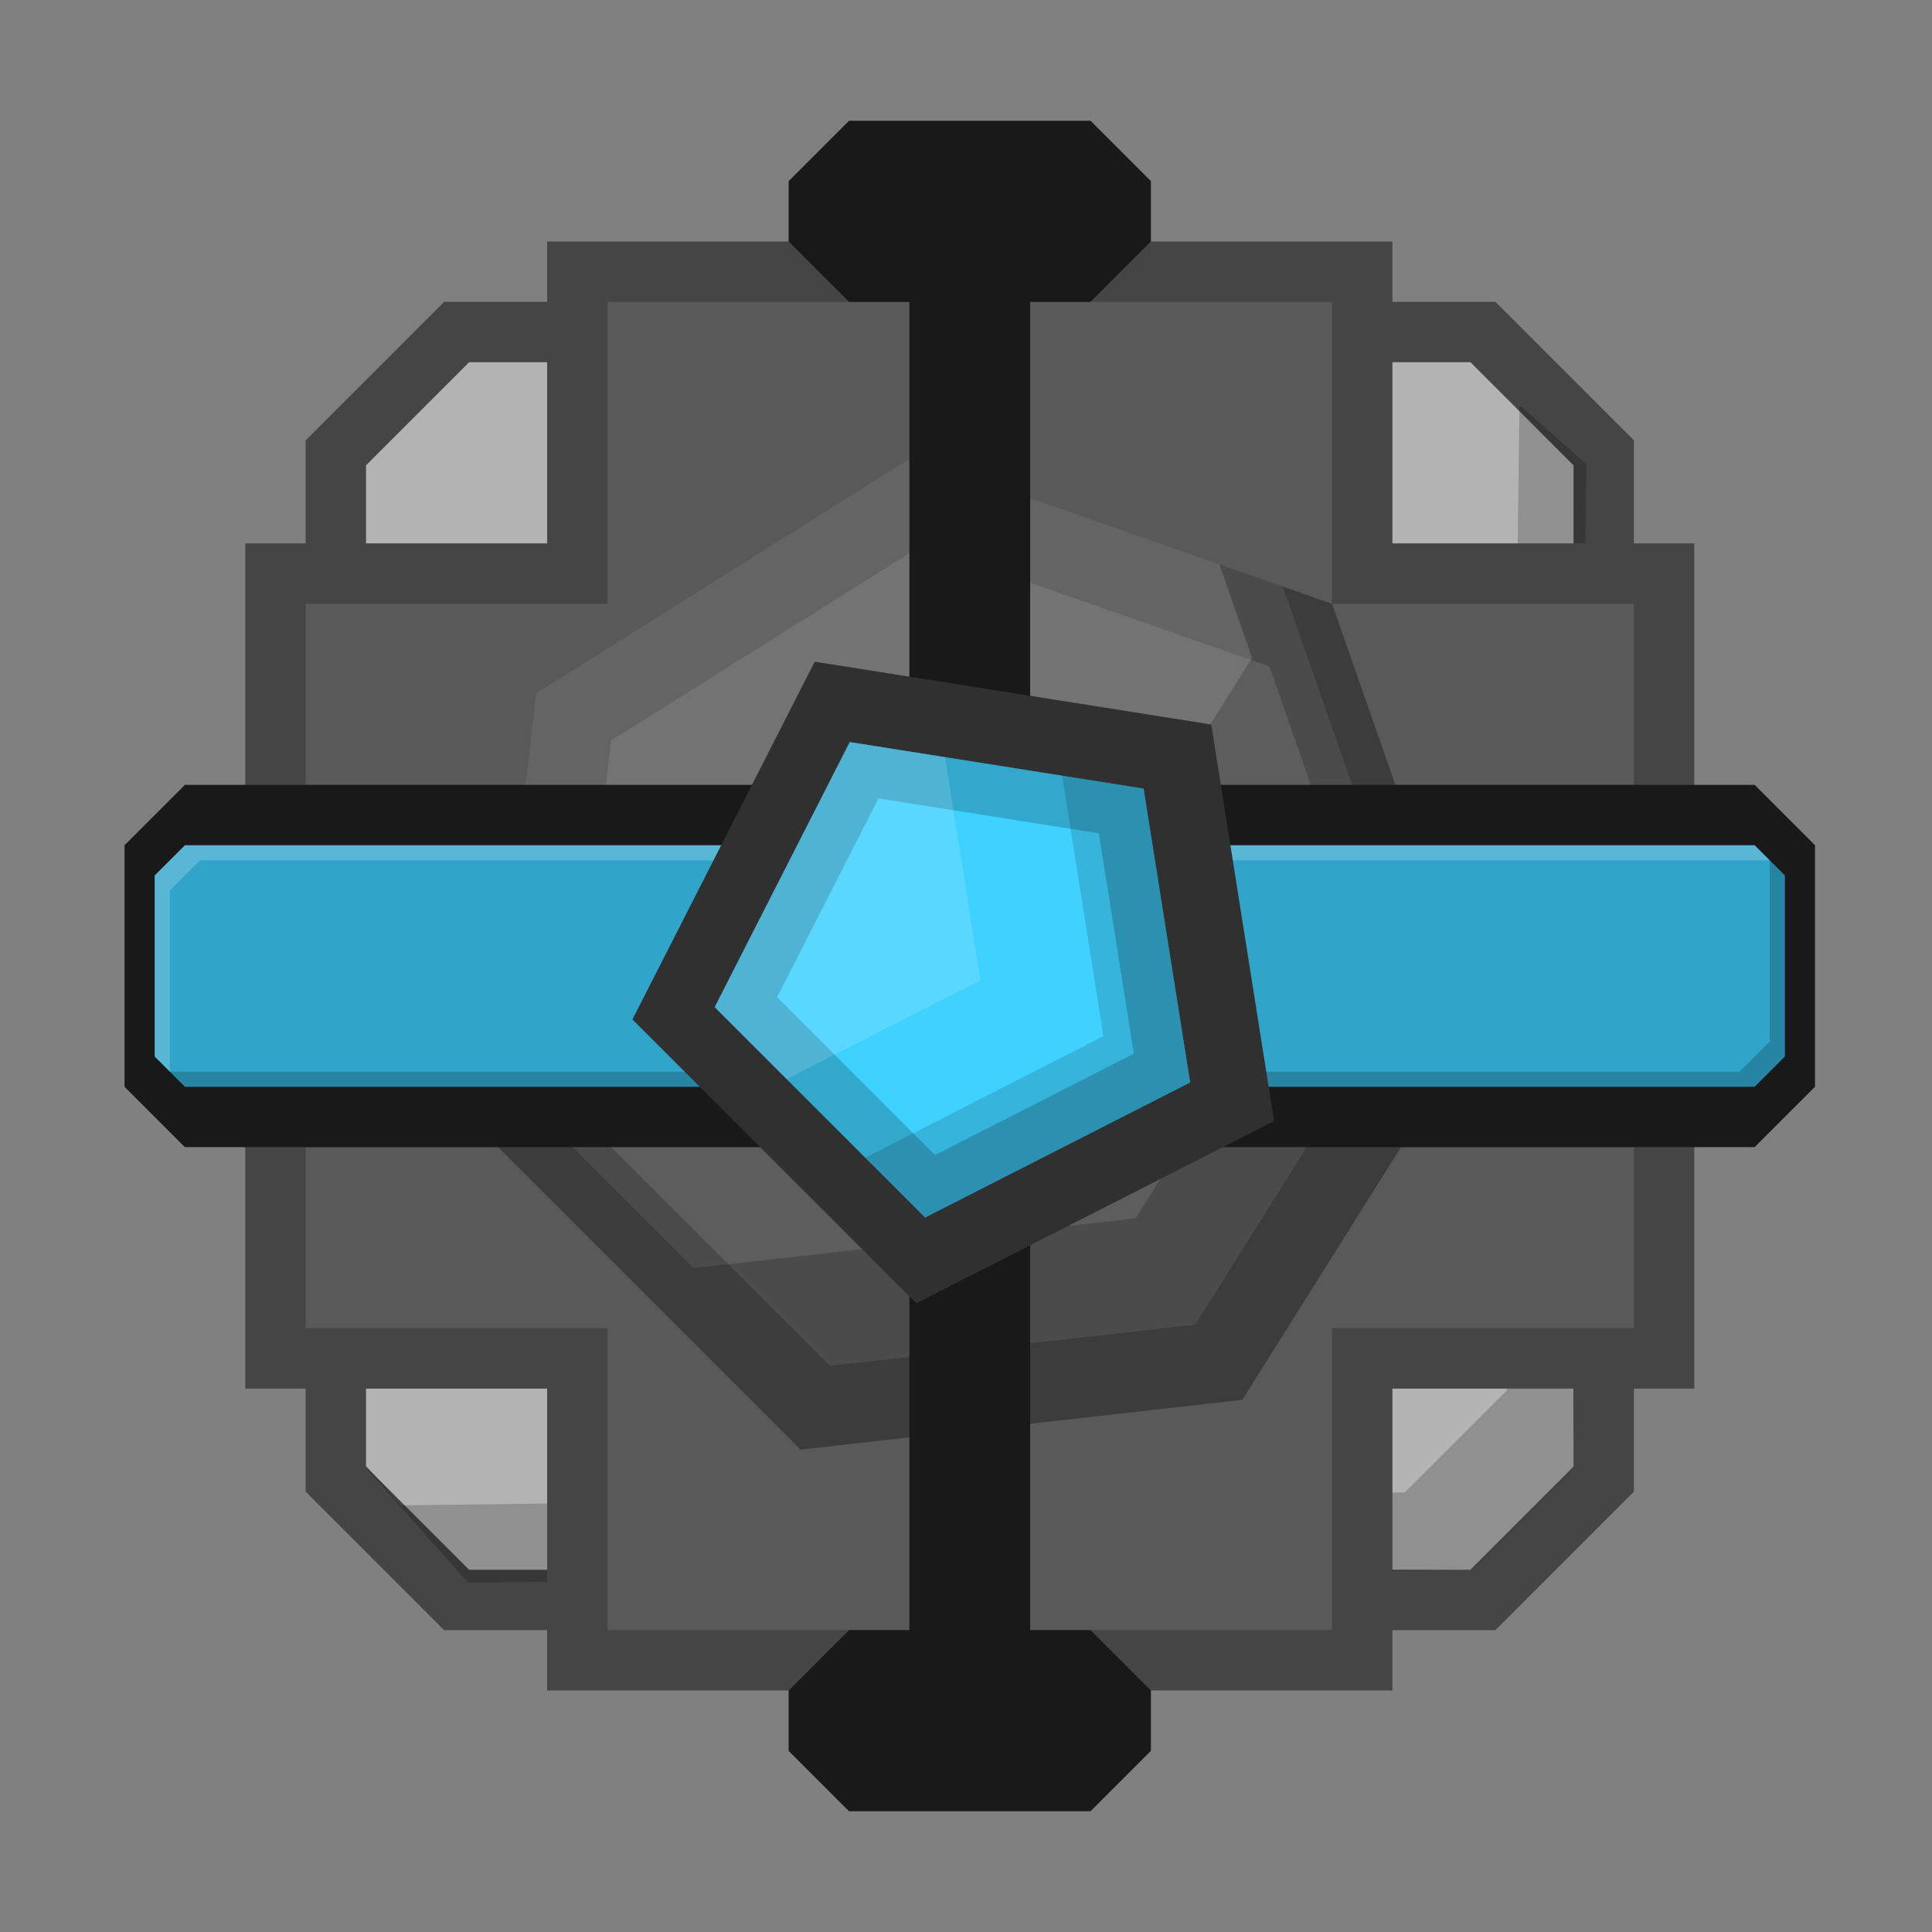 <?xml version="1.0" encoding="UTF-8" standalone="no"?>
<!-- Created with Inkscape (http://www.inkscape.org/) -->

<svg
   xmlns:dc="http://purl.org/dc/elements/1.1/"
   xmlns:cc="http://creativecommons.org/ns#"
   xmlns:rdf="http://www.w3.org/1999/02/22-rdf-syntax-ns#"
   xmlns:svg="http://www.w3.org/2000/svg"
   xmlns="http://www.w3.org/2000/svg"
   xmlns:sodipodi="http://sodipodi.sourceforge.net/DTD/sodipodi-0.dtd"
   xmlns:inkscape="http://www.inkscape.org/namespaces/inkscape"
   width="512"
   height="512"
   id="svg2"
   version="1.1"
   inkscape:version="0.48.4 r9939"
   sodipodi:docname="AtomicCore.svg">
  <rect width="100%" height="100%" fill="#808080" stroke="none"/>
  <defs
     id="defs4" />
  <sodipodi:namedview
     id="base"
     pagecolor="#ffffff"
     bordercolor="#666666"
     borderopacity="1.0"
     inkscape:pageopacity="0.0"
     inkscape:pageshadow="2"
     inkscape:zoom="0.5"
     inkscape:cx="596.71168"
     inkscape:cy="435.51141"
     inkscape:document-units="px"
     inkscape:current-layer="layer1"
     showgrid="false"
     showguides="true"
     inkscape:window-width="1301"
     inkscape:window-height="744"
     inkscape:window-x="65"
     inkscape:window-y="24"
     inkscape:window-maximized="1">
    <inkscape:grid
       type="xygrid"
       id="grid2998"
       empspacing="8"
       visible="true"
       enabled="true"
       snapvisiblegridlinesonly="true" />
  </sodipodi:namedview>
  <g
     inkscape:label="Layer 1"
     inkscape:groupmode="layer"
     id="layer1"
     transform="translate(0,-540.362)">
    <path
       style="color:#000000;fill:#b3b3b3;fill-opacity:1;fill-rule:nonzero;stroke:#454545;stroke-width:16;stroke-linejoin:miter;stroke-miterlimit:4;stroke-opacity:1;stroke-dasharray:none;marker:none;visibility:visible;display:inline;overflow:visible;enable-background:accumulate"
       d="m 121,628.362 272,0 32,32 0,272 -32,32 -272,0 -32,-32 0,-272 z"
       id="rect4120"
       inkscape:connector-curvature="0"
       sodipodi:nodetypes="ccccccccc" />
    <path
       style="color:#000000;fill:#000000;fill-opacity:0.196;fill-rule:nonzero;stroke:none;stroke-width:16;marker:none;visibility:visible;display:inline;overflow:visible;enable-background:accumulate"
       d="M 402.688 107.281 L 399.312 368.5 L 372.312 395.5 L 106.375 398.938 L 97 388.406 L 97 389 L 124.031 419.438 L 390 416 L 417 389 L 420.438 123.031 L 402.688 107.281 z "
       transform="translate(0,540.362)"
       id="rect4120-8" />
    <path
       style="color:#000000;fill:#595959;fill-opacity:1;fill-rule:nonzero;stroke:#454545;stroke-width:16;stroke-linecap:butt;stroke-linejoin:miter;stroke-miterlimit:4;stroke-opacity:1;stroke-dasharray:none;stroke-dashoffset:0;marker:none;visibility:visible;display:inline;overflow:visible;enable-background:accumulate"
       d="m 153,612.362 0,80 -80,0 0,208 80,0 0,80 208,0 0,-80 80,0 0,-208 -80,0 0,-80 -208,0 z"
       id="rect4123"
       inkscape:connector-curvature="0" />
    <path
       sodipodi:type="star"
       style="color:#000000;fill:#5d5d5d;fill-opacity:1;fill-rule:nonzero;stroke:none;stroke-width:20;marker:none;visibility:visible;display:inline;overflow:visible;enable-background:accumulate"
       id="path4035"
       sodipodi:sides="7"
       sodipodi:cx="256"
       sodipodi:cy="256"
       sodipodi:r1="135.7645"
       sodipodi:r2="122.31959"
       sodipodi:arg1="-0.78539816"
       sodipodi:arg2="-0.33659921"
       inkscape:flatsided="true"
       inkscape:rounded="0"
       inkscape:randomized="0"
       d="m 352,160 38.911,111.201 -62.68,99.754 -117.071,13.191 -83.306,-83.306 13.191,-117.071 99.754,-62.68 z"
       transform="translate(1,540.362)"
       inkscape:transform-center-x="-3.3824965"
       inkscape:transform-center-y="-3.3824965" />
    <path
       style="color:#000000;fill:#000000;fill-opacity:0.196;fill-rule:nonzero;stroke:none;stroke-width:20;marker:none;visibility:visible;display:inline;overflow:visible;enable-background:accumulate"
       d="m 241.812,661.456 -99.781,62.688 -13.188,117.062 83.312,83.312 117.062,-13.188 62.688,-99.781 L 353,700.362 241.812,661.456 z m 2.625,23.344 91.969,32.156 32.156,91.969 -51.812,82.5 -96.844,10.906 -68.875,-68.875 10.906,-96.844 82.5,-51.812 z"
       id="path4035-7"
       inkscape:connector-curvature="0" />
    <path
       style="color:#000000;fill:#000000;fill-opacity:0.196;fill-rule:nonzero;stroke:none;stroke-width:20;marker:none;visibility:visible;display:inline;overflow:visible;enable-background:accumulate"
       d="m 339.938,695.8 23.688,67.688 -62.688,99.75 -117.062,13.188 -53.031,-53.031 -2,17.812 83.312,83.312 117.062,-13.188 62.688,-99.781 L 353,700.362 l -13.062,-4.562 z"
       id="path4035-3"
       inkscape:connector-curvature="0" />
    <path
       style="color:#000000;fill:#ffffff;fill-opacity:0.137;fill-rule:nonzero;stroke:none;stroke-width:20;marker:none;visibility:visible;display:inline;overflow:visible;enable-background:accumulate"
       d="m 241.812,661.456 -99.781,62.688 -9.469,84 19.5,19.5 117.062,-13.188 62.688,-99.781 -8.656,-24.75 -81.344,-28.469 z"
       id="path4035-4"
       inkscape:connector-curvature="0" />
    <path
       style="fill:#191919;fill-opacity:1;stroke:none"
       d="m 241,748.362 0,-128 -16,0 -16,-16 0,-16 16,-16 64,0 16,16 0,16 -16,16 -16,0 0,128 144,0 32,0 16,0 16,16 0,64 -16,16 -16,0 -32,0 -144,0 0,128 16,0 16,16 0,16 -16,16 -64,0 -16,-16 0,-16 16,-16 16,0 0,-128 -144,0 -32,0 -16,0 -16,-16 0,-64 16,-16 16,0 32,0 z"
       id="path3004"
       inkscape:connector-curvature="0"
       sodipodi:nodetypes="ccccccccccccccccccccccccccccccccccccccccc" />
    <path
       style="fill:#31a4c9;fill-opacity:1;stroke:none"
       d="m 49,828.362 -8,-8 0,-48 8,-8 416,0 8,8 0,48 -8,8 z"
       id="path3013" />
    <path
       style="fill:#ffffff;fill-opacity:0.196;stroke:none"
       d="m 469,768.362 -4,-4 -416,0 -8,8 0,48 4,4 0,-48 8,-8 z"
       id="path3019" />
    <path
       style="fill:#000000;fill-opacity:0.196;stroke:none"
       d="m 465,828.362 8,-8 0,-48 -4,-4 0,48 -8,8 -416,0 4,4 z"
       id="path3025" />
    <path
       sodipodi:type="star"
       style="color:#000000;fill:#303030;fill-opacity:1;fill-rule:nonzero;stroke:none;stroke-width:20;marker:none;visibility:visible;display:inline;overflow:visible;enable-background:accumulate"
       id="path3000"
       sodipodi:sides="5"
       sodipodi:cx="256"
       sodipodi:cy="256"
       sodipodi:r1="90.509666"
       sodipodi:r2="73.223862"
       sodipodi:arg1="-0.78539816"
       sodipodi:arg2="-0.15707963"
       inkscape:flatsided="true"
       inkscape:rounded="0"
       inkscape:randomized="0"
       d="m 320,192 16.645,105.091 -94.804,48.305 -75.237,-75.237 48.305,-94.804 z"
       transform="translate(1,540.362)"
       inkscape:transform-center-x="4.3753196"
       inkscape:transform-center-y="4.3753196" />
    <g
       id="g4131"
       transform="matrix(1.482,0,0,1.482,-882.536,-383.439)">
      <path
         inkscape:transform-center-y="2.1876598"
         inkscape:transform-center-x="2.1876598"
         transform="translate(512,540.362)"
         d="m 288,224 8.322,52.545 -47.402,24.152 -37.618,-37.618 24.152,-47.402 z"
         inkscape:randomized="0"
         inkscape:rounded="0"
         inkscape:flatsided="true"
         sodipodi:arg2="-0.15707963"
         sodipodi:arg1="-0.78539816"
         sodipodi:r2="36.611931"
         sodipodi:r1="45.254833"
         sodipodi:cy="256"
         sodipodi:cx="256"
         sodipodi:sides="5"
         id="path3002"
         style="color:#000000;fill:#3fd1ff;fill-opacity:1;fill-rule:nonzero;stroke:none;stroke-width:20;marker:none;visibility:visible;display:inline;overflow:visible;enable-background:accumulate"
         sodipodi:type="star" />
      <path
         transform="translate(0,540.362)"
         id="path3002-1"
         d="M 747.469,215.688 723.312,263.094 760.906,300.688 808.312,276.531 800,224 747.469,215.688 z m 5.125,10.062 L 792,232 l 6.25,39.406 -35.562,18.125 -28.219,-28.219 18.125,-35.562 z"
         style="color:#000000;fill:#000000;fill-opacity:0.196;fill-rule:nonzero;stroke:none;stroke-width:20;marker:none;visibility:visible;display:inline;overflow:visible;enable-background:accumulate"
         inkscape:connector-curvature="0" />
      <path
         transform="translate(0,540.362)"
         id="path3002-5"
         d="M 747.469,215.688 723.312,263.094 736.156,275.938 770.812,258.281 764.5,218.375 747.469,215.688 z"
         style="color:#000000;fill:#ffffff;fill-opacity:0.137;fill-rule:nonzero;stroke:none;stroke-width:20;marker:none;visibility:visible;display:inline;overflow:visible;enable-background:accumulate"
         inkscape:connector-curvature="0" />
      <path
         transform="translate(0,540.362)"
         id="path3002-15"
         d="m 785.438,221.688 7.375,46.594 L 750.219,290 760.906,300.688 808.312,276.531 800,224 785.438,221.688 z"
         style="color:#000000;fill:#000000;fill-opacity:0.137;fill-rule:nonzero;stroke:none;stroke-width:20;marker:none;visibility:visible;display:inline;overflow:visible;enable-background:accumulate"
         inkscape:connector-curvature="0" />
    </g>
  </g>
</svg>
